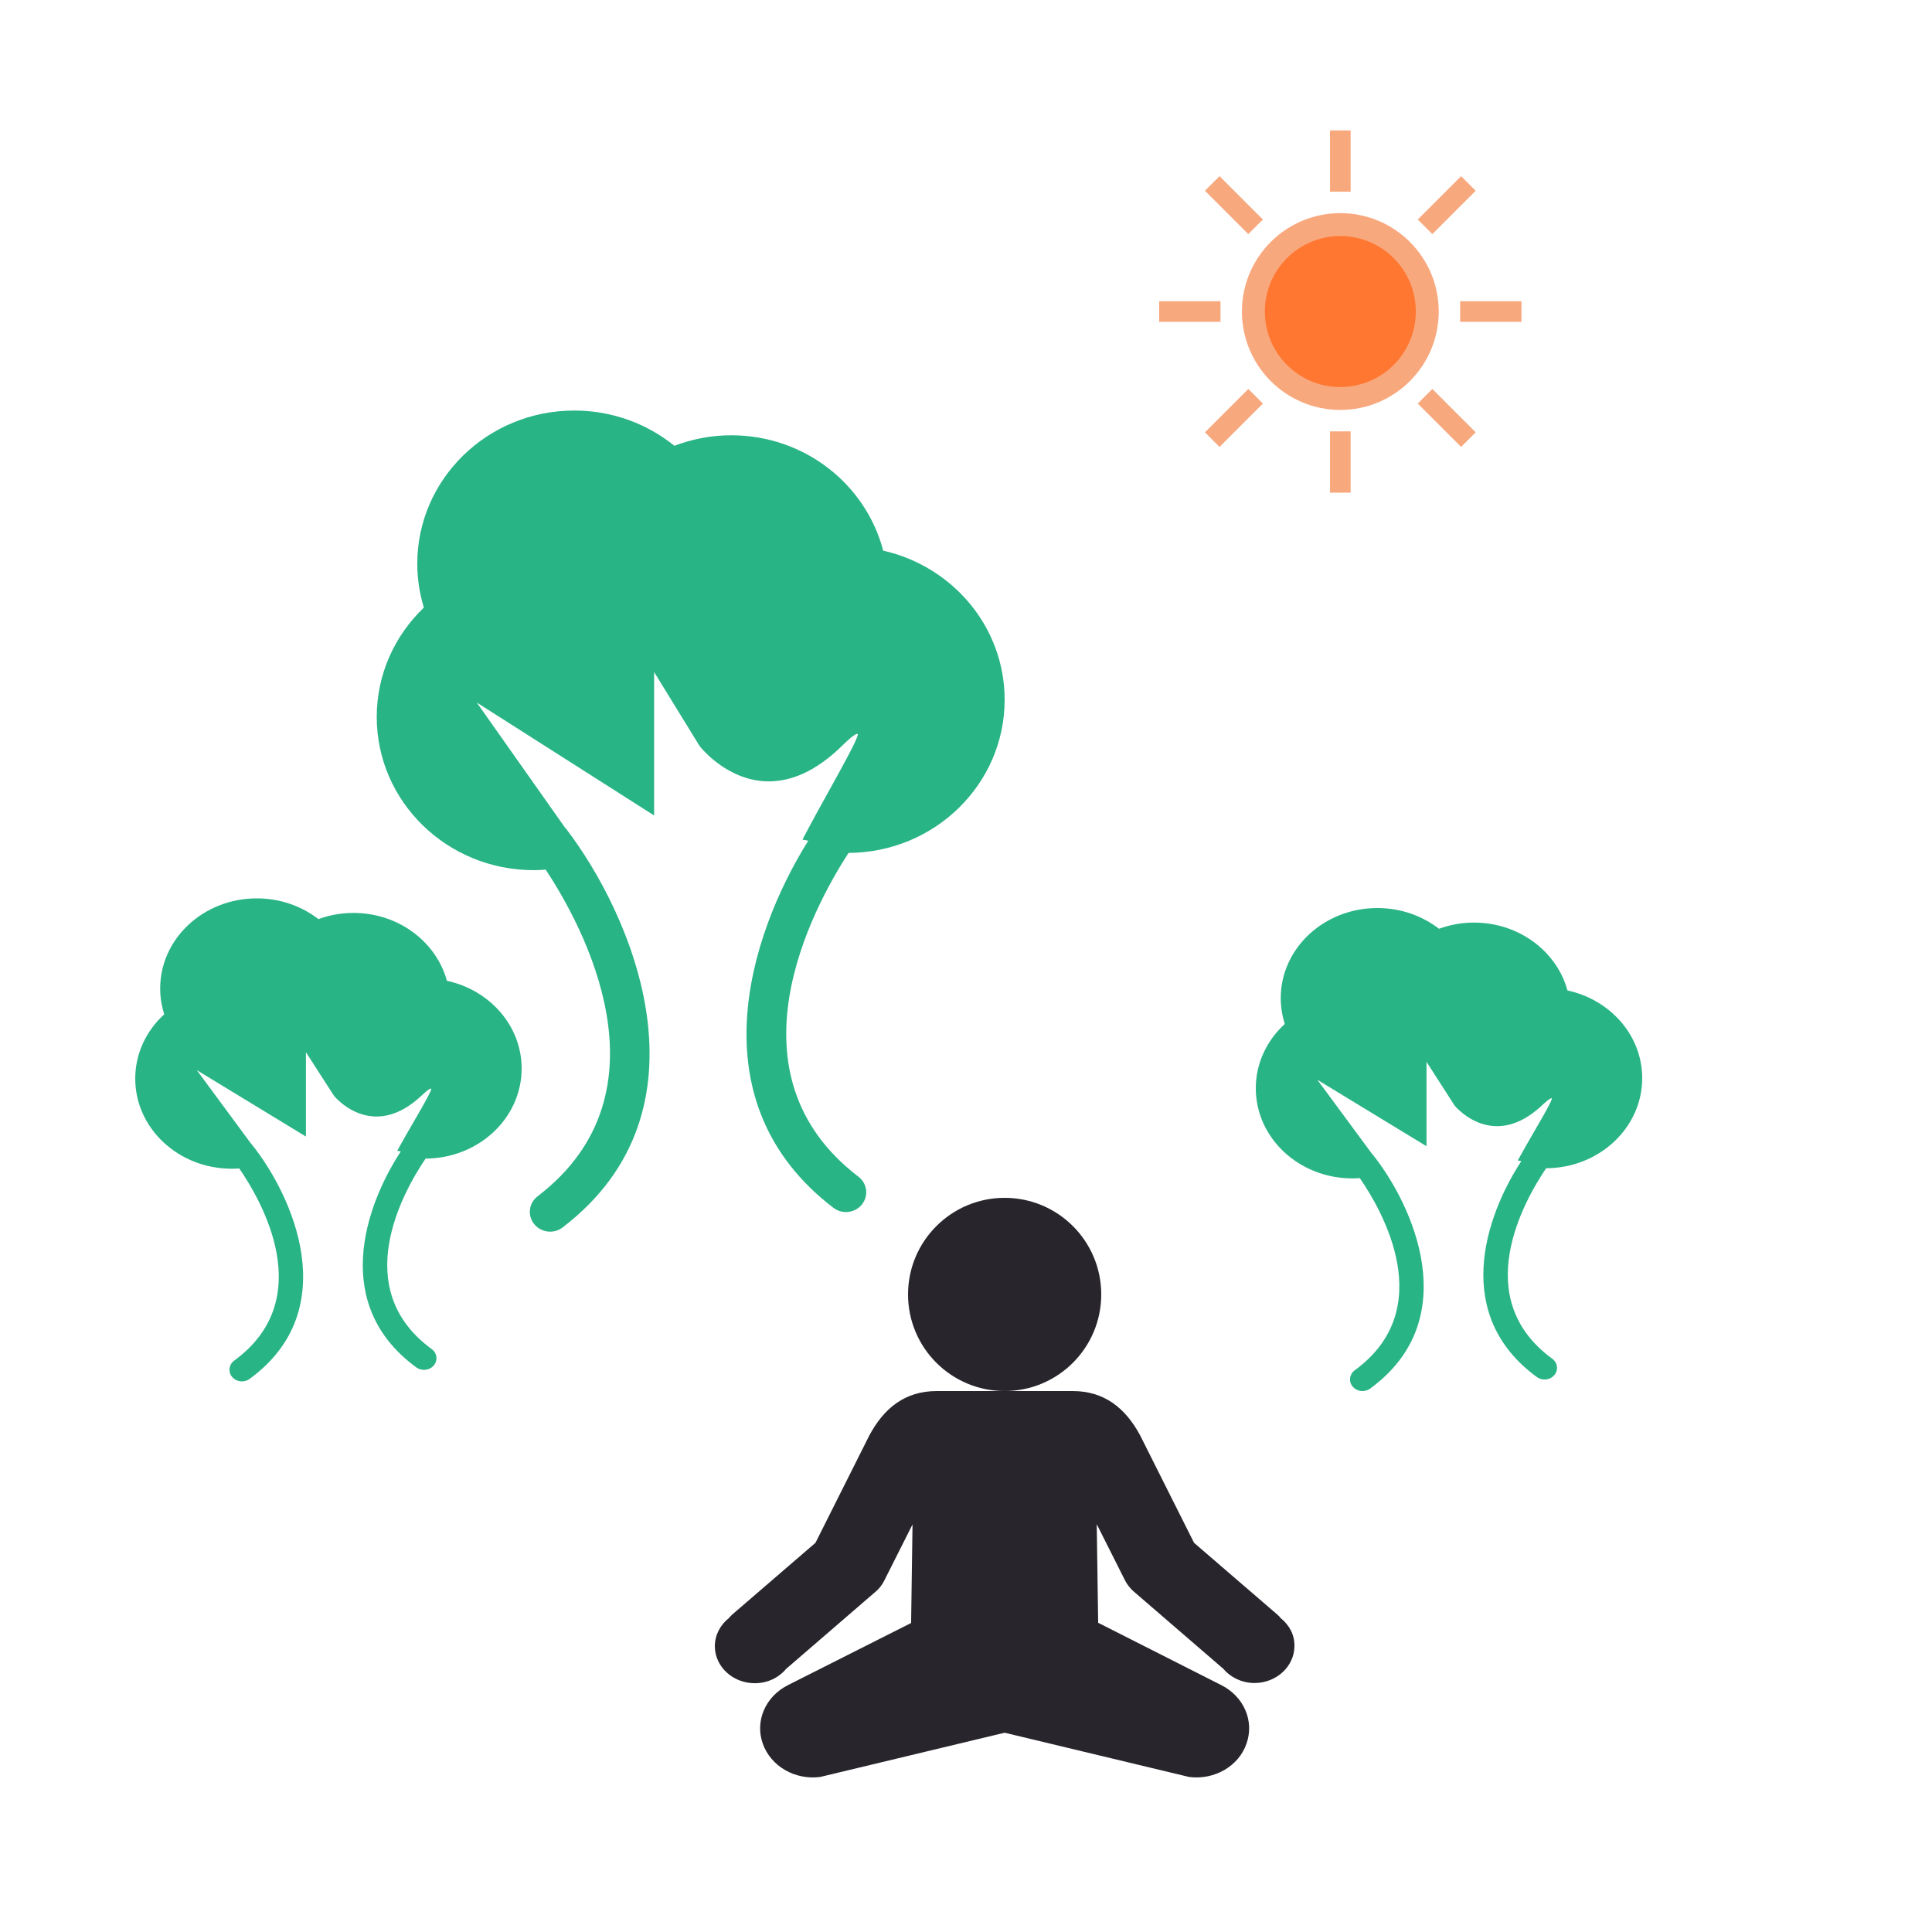 <svg width="400" height="400" viewBox="0 0 400 400" fill="none" xmlns="http://www.w3.org/2000/svg">
<path d="M265.162 335.025C264.967 334.753 264.722 334.526 264.478 334.299L247.216 319.426L236.067 297.205C233.036 291.537 228.635 288 222.082 288H193.965C187.364 288 183.012 291.537 179.98 297.205L168.831 319.426L151.57 334.299C151.325 334.526 151.081 334.798 150.885 335.025C149.125 336.431 148 338.517 148 340.829C148 345.047 151.716 348.493 156.264 348.493C158.953 348.493 161.301 347.314 162.816 345.455C162.963 345.364 163.11 345.228 163.208 345.137L181.496 329.357C182.18 328.722 182.718 327.996 183.11 327.18L188.929 315.616L188.635 336.023L163.11 348.901C158.464 351.259 156.264 356.338 157.927 361.009C159.589 365.68 164.577 368.582 169.809 367.902L207.999 358.741L246.189 367.902C251.422 368.582 256.458 365.68 258.072 361.009C259.735 356.338 257.534 351.259 252.889 348.901L227.363 335.977L227.07 315.571L232.889 327.135C233.28 327.951 233.867 328.676 234.503 329.311L252.791 345.092C252.938 345.228 253.035 345.319 253.182 345.409C254.698 347.223 257.045 348.448 259.735 348.448C264.282 348.448 267.998 345.001 267.998 340.784C268.047 338.471 266.923 336.431 265.162 335.025Z" fill="#28262C"/>
<path d="M208 288C219.046 288 228 279.046 228 268C228 256.954 219.046 248 208 248C196.954 248 188 256.954 188 268C188 279.046 196.954 288 208 288Z" fill="#28262C"/>
<path d="M108 221.222C108 212.371 101.387 204.978 92.525 203.061C90.324 194.99 82.503 189.011 73.166 189.011C70.609 189.011 68.171 189.476 65.925 190.292C62.462 187.613 58.016 186 53.165 186C42.119 186 33.165 194.354 33.165 204.658C33.165 206.514 33.465 208.303 34.005 209.997C30.303 213.384 28 218.097 28 223.317C28 233.621 36.954 241.974 48 241.974C48.515 241.974 49.023 241.949 49.526 241.909C54.051 248.452 65.987 268.917 48.497 281.693C47.373 282.514 47.176 284.028 48.056 285.077C48.566 285.684 49.324 286 50.09 286C50.647 286 51.209 285.832 51.68 285.487C71.297 271.157 60.571 247.488 52.158 236.975C52.11 236.914 52.052 236.866 52 236.812L40.743 221.558L63.34 235.312V217.844L69.088 226.78L69.248 226.992C69.81 227.637 72.843 230.863 77.337 231.143C80.659 231.348 83.998 229.897 87.231 226.879C87.828 226.321 88.826 225.39 89.234 225.374C89.262 225.394 89.288 225.411 89.31 225.428C89.173 226.073 88.205 227.789 87.181 229.6C86.727 230.405 86.205 231.304 85.636 232.282C84.61 234.048 83.438 236.068 82.237 238.261C82.487 238.288 82.734 238.337 82.978 238.391C75.355 250.061 68.67 270.303 86.19 283.101C86.664 283.446 87.224 283.613 87.78 283.613C88.548 283.613 89.307 283.296 89.816 282.69C90.694 281.641 90.498 280.127 89.373 279.308C72.221 266.777 83.436 246.772 88.11 239.875C99.106 239.817 108 231.49 108 221.222Z" fill="#28B485"/>
<path d="M340 223.222C340 214.371 333.387 206.978 324.526 205.061C322.324 196.99 314.503 191.011 305.166 191.011C302.609 191.011 300.171 191.476 297.925 192.292C294.462 189.613 290.016 188 285.165 188C274.119 188 265.165 196.354 265.165 206.658C265.165 208.514 265.465 210.303 266.005 211.997C262.303 215.384 260 220.097 260 225.317C260 235.621 268.954 243.974 280 243.974C280.515 243.974 281.022 243.949 281.526 243.909C286.051 250.452 297.987 270.917 280.497 283.693C279.373 284.514 279.176 286.028 280.055 287.077C280.565 287.684 281.324 288 282.09 288C282.647 288 283.209 287.832 283.68 287.487C303.297 273.157 292.571 249.488 284.158 238.975C284.11 238.914 284.052 238.866 284 238.812L272.743 223.558L295.341 237.312V219.844L301.088 228.78L301.248 228.992C301.81 229.637 304.842 232.863 309.337 233.143C312.659 233.348 315.998 231.897 319.231 228.879C319.828 228.321 320.826 227.39 321.234 227.374C321.262 227.394 321.288 227.411 321.31 227.428C321.173 228.073 320.205 229.789 319.181 231.6C318.727 232.405 318.205 233.304 317.636 234.282C316.61 236.048 315.438 238.068 314.237 240.261C314.487 240.288 314.734 240.337 314.978 240.391C307.355 252.061 300.67 272.303 318.19 285.101C318.664 285.446 319.224 285.613 319.78 285.613C320.548 285.613 321.307 285.296 321.816 284.69C322.694 283.641 322.498 282.127 321.373 281.308C304.221 268.777 315.436 248.772 320.11 241.875C331.106 241.817 340 233.49 340 223.222Z" fill="#28B485"/>
<path d="M208 144.877C208 129.831 197.254 117.263 182.854 114.004C179.276 100.284 166.568 90.119 151.394 90.119C147.239 90.119 143.278 90.909 139.628 92.297C134 87.742 126.775 85 118.893 85C100.944 85 86.393 99.202 86.393 116.718C86.393 119.874 86.88 122.915 87.759 125.794C81.742 131.553 78 139.565 78 148.439C78 165.956 92.55 180.156 110.5 180.156C111.337 180.156 112.162 180.113 112.98 180.045C120.332 191.168 139.728 225.959 111.307 247.679C109.482 249.074 109.161 251.648 110.59 253.43C111.419 254.462 112.651 255 113.897 255C114.802 255 115.714 254.715 116.479 254.128C148.358 229.767 130.928 189.53 117.256 171.657C117.179 171.553 117.085 171.473 117 171.381L98.707 145.449L135.428 168.83V139.135L144.767 154.326L145.028 154.687C145.941 155.783 150.869 161.267 158.173 161.744C163.57 162.092 168.996 159.624 174.251 154.495C175.221 153.546 176.842 151.963 177.505 151.937C177.55 151.971 177.593 151.999 177.629 152.027C177.407 153.124 175.833 156.041 174.169 159.121C173.432 160.489 172.583 162.016 171.659 163.679C169.991 166.681 168.087 170.116 166.136 173.843C166.542 173.889 166.943 173.973 167.339 174.065C154.952 193.904 144.088 228.316 172.558 250.071C173.329 250.658 174.239 250.942 175.142 250.942C176.391 250.942 177.624 250.403 178.451 249.373C179.878 247.591 179.559 245.017 177.731 243.623C149.86 222.32 168.083 188.313 175.679 176.587C193.547 176.489 208 162.334 208 144.877Z" fill="#28B485"/>
<path d="M279.636 89.311H275.364V102H279.636V89.311Z" fill="#F8A87D"/>
<path d="M279.636 27H275.364V39.689H279.636V27Z" fill="#F8A87D"/>
<path d="M249.473 89.506L252.494 92.526L261.466 83.554L258.446 80.534L249.473 89.506Z" fill="#F8A87D"/>
<path d="M293.534 45.446L296.554 48.466L305.526 39.494L302.506 36.473L293.534 45.446Z" fill="#F8A87D"/>
<path d="M252.689 62.364H240V66.635H252.689V62.364Z" fill="#F8A87D"/>
<path d="M315 62.364H302.311V66.635H315V62.364Z" fill="#F8A87D"/>
<path d="M252.494 36.473L249.474 39.494L258.446 48.466L261.466 45.446L252.494 36.473Z" fill="#F8A87D"/>
<path d="M296.554 80.534L293.534 83.554L302.506 92.526L305.527 89.506L296.554 80.534Z" fill="#F8A87D"/>
<path d="M277.5 84.871C288.75 84.871 297.871 75.751 297.871 64.5C297.871 53.249 288.75 44.129 277.5 44.129C266.249 44.129 257.128 53.249 257.128 64.5C257.128 75.751 266.249 84.871 277.5 84.871Z" fill="#F8A87D"/>
<path d="M277.499 80.13C286.132 80.13 293.129 73.132 293.129 64.5C293.129 55.868 286.132 48.87 277.499 48.87C268.867 48.87 261.87 55.868 261.87 64.5C261.87 73.132 268.867 80.13 277.499 80.13Z" fill="#FF7730"/>
</svg>
